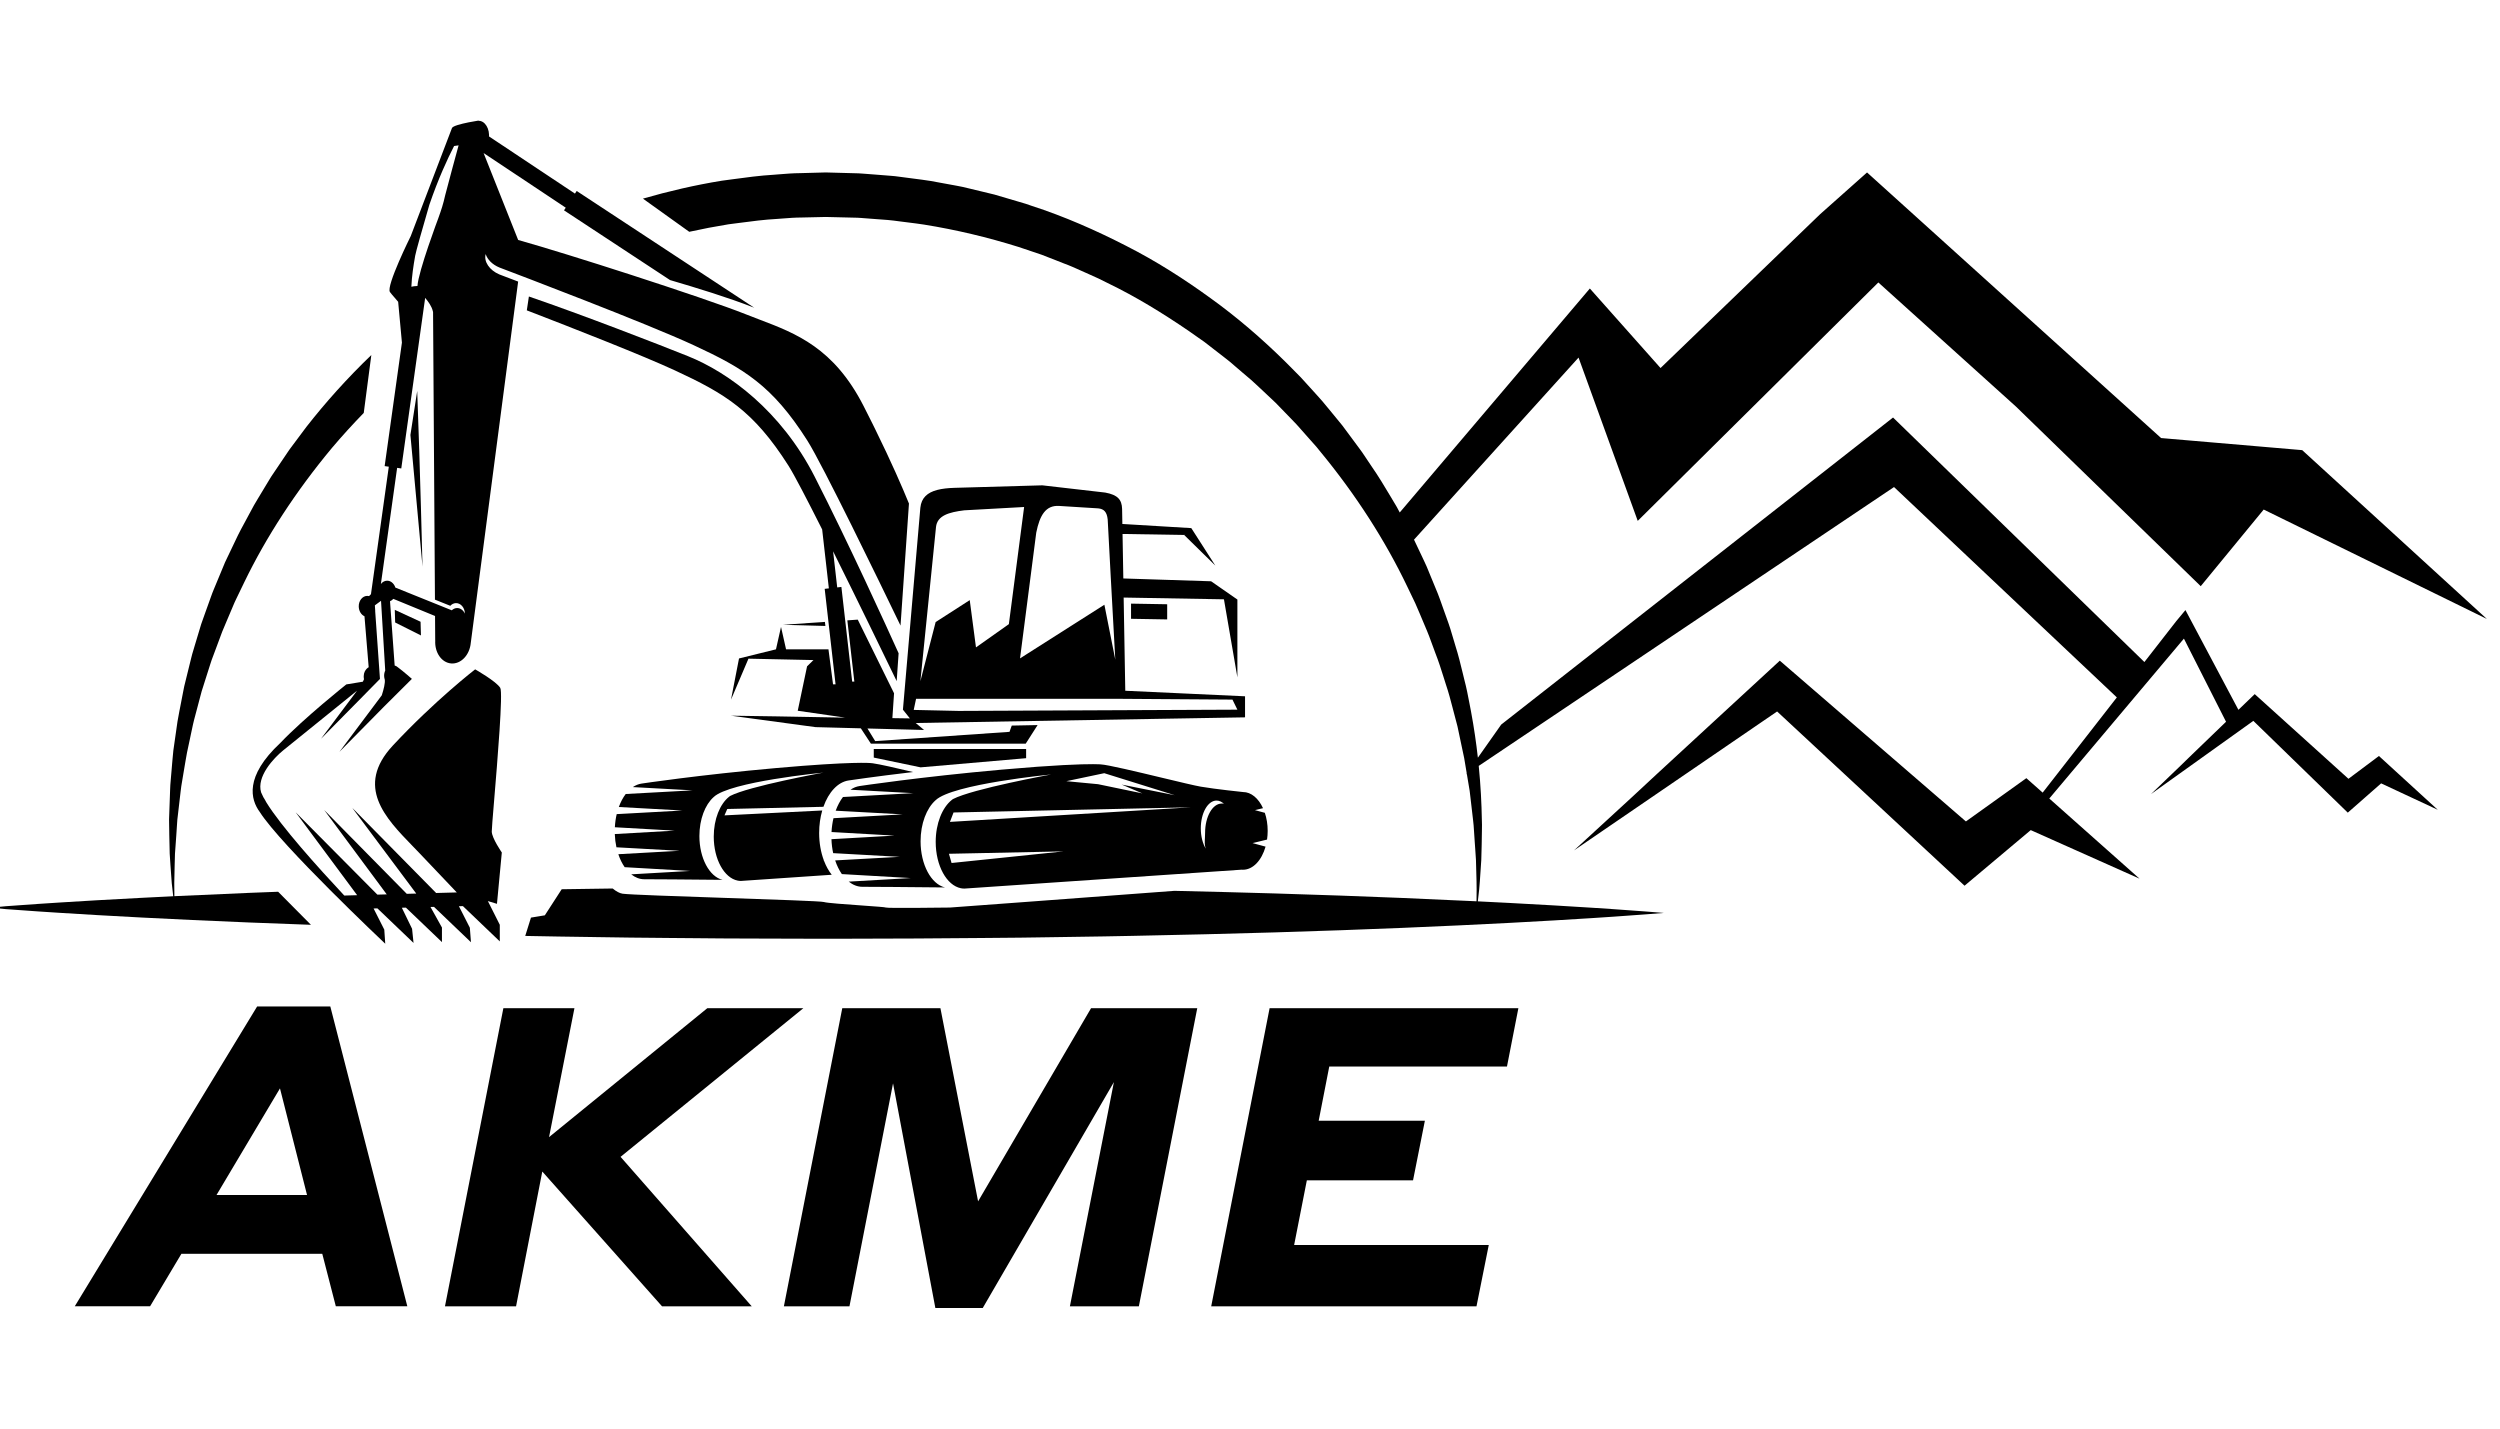 <svg viewBox="0 0 182 104" xmlns="http://www.w3.org/2000/svg">
	<path fill-rule="evenodd" clip-rule="evenodd" d="M30.759 41.248L29.878 31.666L30.373 28.459C30.578 33.896 30.759 41.248 30.759 41.248ZM30.688 39.975C30.733 40.774 30.759 41.248 30.759 41.248L30.688 39.975Z"/>
	<path fill-rule="evenodd" clip-rule="evenodd" d="M32.903 9.322C32.823 9.53 32.441 10.533 32.441 10.533L29.903 17.185C29.903 17.185 28.09 20.837 28.387 21.258C28.475 21.382 28.593 21.515 28.718 21.657C28.806 21.757 28.898 21.861 28.986 21.971L29.26 24.943L28.002 33.933L28.305 33.975L27.006 43.256L26.869 43.396C26.823 43.384 26.776 43.379 26.727 43.38C26.378 43.39 26.104 43.741 26.117 44.164C26.126 44.487 26.298 44.758 26.534 44.864L26.84 48.574C26.84 48.574 26.377 48.809 26.498 49.45L26.417 49.627L25.212 49.825C25.212 49.825 22.151 52.256 20.407 54.087C17.786 56.531 18.242 58.213 18.912 59.114C20.449 61.536 27.976 68.637 27.976 68.637L27.974 68.635L28.046 68.704L27.976 67.677L27.197 66.137L27.476 66.129L30.105 68.645L29.999 67.616L29.254 66.083L29.55 66.075L32.174 68.585V67.524L31.34 66.028L31.596 66.021L34.286 68.594L34.205 67.539L33.41 65.973L33.701 65.966L36.385 68.534V67.325L35.517 65.598L36.179 65.799L36.532 62.062C36.532 62.062 35.813 61.024 35.8 60.543C35.796 60.404 35.869 59.519 35.969 58.317C36.217 55.34 36.626 50.417 36.419 50.078C36.131 49.601 34.591 48.729 34.591 48.729C34.591 48.729 31.627 51.022 28.598 54.277C25.827 57.256 28.072 59.567 30.032 61.586C30.214 61.773 30.394 61.958 30.567 62.141C31.33 62.947 32.317 63.986 33.254 64.969L31.751 65.01L25.64 58.807L30.303 65.051L29.612 65.07L23.603 58.97L28.155 65.111L27.472 65.129L21.524 59.135L26.001 65.17L25.064 65.196C23.15 63.15 20.46 60.158 19.386 58.407C19.328 58.292 19.258 58.168 19.171 58.033C19.105 57.908 19.051 57.792 19.009 57.686C18.662 56.541 19.92 55.19 20.619 54.625L25.992 50.283L23.371 53.781L25.522 51.599L25.534 51.588L26.629 50.477V50.475L27.661 49.427L27.314 44.497C27.315 44.495 27.316 44.492 27.317 44.489L27.29 44.069L27.382 44.001L27.739 43.738L28.044 48.817C27.99 48.934 27.961 49.07 27.965 49.214C27.968 49.307 27.984 49.396 28.012 49.478C28.046 49.725 27.94 50.164 27.793 50.619L24.707 54.738L27.964 51.435L29.986 49.422C29.986 49.422 29.342 48.857 28.983 48.593C28.909 48.524 28.824 48.474 28.731 48.448L28.393 43.77C28.485 43.735 28.566 43.675 28.633 43.596L31.671 44.844L31.683 46.63H31.686C31.635 47.495 32.141 48.235 32.837 48.298C33.55 48.362 34.192 47.691 34.273 46.8L37.721 20.499C37.14 20.276 36.711 20.114 36.496 20.033L36.479 20.026C36.443 20.014 36.408 20 36.373 19.986C36.353 19.979 36.342 19.975 36.342 19.975L36.342 19.973C35.634 19.671 35.207 19.047 35.357 18.496C35.48 18.892 35.846 19.264 36.352 19.472V19.473C36.352 19.473 36.352 19.473 36.354 19.474L36.356 19.474C36.356 19.475 36.358 19.475 36.359 19.475C36.393 19.49 36.429 19.503 36.465 19.516C37.608 19.948 47.082 23.544 50.501 25.131C54.142 26.821 56.218 28.049 58.773 32.071C59.87 33.798 64.013 42.338 65.558 45.542L66.172 36.659C65.684 35.462 64.9 33.659 63.725 31.267C63.649 31.112 63.571 30.954 63.492 30.794L63.481 30.773C63.288 30.384 63.085 29.98 62.871 29.562C60.708 25.323 57.951 24.276 55.278 23.26L55.257 23.252C54.93 23.128 54.604 23.004 54.28 22.874C52.8 22.282 49.403 21.13 45.942 20.008C42.785 18.986 39.577 17.99 37.722 17.47L35.206 11.142L41.186 15.12L41.06 15.313L48.777 20.388C50.799 20.986 52.915 21.625 54.906 22.401L41.983 13.903L41.857 14.095L35.601 9.932C35.602 9.894 35.603 9.854 35.602 9.814C35.593 9.483 35.475 9.191 35.3 9.005C35.172 8.87 35.014 8.79 34.844 8.793L34.838 8.778C34.831 8.779 34.824 8.78 34.818 8.781C34.814 8.782 34.81 8.782 34.806 8.783C34.803 8.784 34.8 8.784 34.796 8.785C34.593 8.818 34.358 8.858 34.124 8.905C33.538 9.023 32.958 9.176 32.903 9.322ZM33.842 44.67C33.73 44.424 33.513 44.259 33.266 44.266C33.124 44.27 32.994 44.331 32.891 44.431L28.783 42.776C28.731 42.612 28.634 42.474 28.511 42.384C28.411 42.312 28.294 42.272 28.17 42.275C27.994 42.28 27.838 42.371 27.728 42.515L28.911 34.06L29.213 34.103L30.952 21.686C31.189 21.968 31.418 22.283 31.507 22.64C31.514 22.666 31.52 22.693 31.527 22.72L31.664 43.654L32.781 44.103C32.888 43.985 33.031 43.911 33.188 43.906C33.537 43.896 33.83 44.231 33.842 44.654V44.67ZM29.948 20.874C29.98 20.104 30.092 19.38 30.225 18.618C30.277 18.314 30.736 16.701 31.259 14.901L31.259 14.902C31.907 13.009 32.584 11.551 33.057 10.63L33.386 10.582C33.128 11.522 32.746 12.93 32.41 14.214C32.267 14.859 32.134 15.258 31.909 15.886C31.907 15.889 30.453 19.76 30.391 20.82C30.22 20.823 30.064 20.848 29.948 20.874Z"/>
	<path d="M118.763 66.281C119.136 66.308 119.467 66.332 119.755 66.352C120.649 66.423 121.126 66.461 121.126 66.461C121.126 66.461 120.649 66.498 119.755 66.569C119.475 66.588 119.155 66.612 118.796 66.638L118.791 66.638L118.79 66.638L118.789 66.638L118.787 66.639L118.784 66.639C117.997 66.697 117.023 66.768 115.881 66.839C114.212 66.947 112.186 67.065 109.862 67.188C107.537 67.31 104.915 67.432 102.054 67.551C101.318 67.579 100.566 67.608 99.799 67.637L97.591 67.722L96.04 67.772C94.987 67.807 93.912 67.842 92.816 67.878C89.538 67.973 86.081 68.062 82.505 68.13C81.081 68.162 79.638 68.183 78.179 68.204L78.177 68.204C77.805 68.21 77.433 68.215 77.059 68.221C76.492 68.229 75.924 68.237 75.353 68.246L74.283 68.261C73.353 68.269 72.418 68.278 71.479 68.286C68.308 68.322 65.094 68.33 61.874 68.338H61.872L61.861 68.338C61.273 68.339 60.684 68.341 60.096 68.342C58.188 68.337 56.281 68.331 54.381 68.325C53.159 68.325 51.939 68.313 50.725 68.301C50.052 68.294 49.381 68.288 48.712 68.284C48.271 68.279 47.831 68.275 47.391 68.271C46.896 68.266 46.401 68.262 45.908 68.257C44.977 68.243 44.052 68.23 43.132 68.217L43.121 68.216L43.119 68.216C41.472 68.193 39.845 68.17 38.24 68.136L38.241 68.122L38.654 66.802L39.664 66.635L40.891 64.737C41.634 64.726 42.381 64.715 43.132 64.704C43.62 64.698 44.113 64.69 44.605 64.683C44.858 64.896 45.108 65.029 45.324 65.062C45.792 65.131 49.311 65.25 52.784 65.367C56.324 65.487 59.816 65.605 59.986 65.668C60.176 65.737 61.583 65.837 62.775 65.921C63.688 65.986 64.476 66.042 64.495 66.069C64.538 66.13 69.156 66.069 69.156 66.069C69.156 66.069 79.047 65.342 85.497 64.853C88.014 64.909 90.462 64.975 92.816 65.043L94.091 65.085C95.285 65.124 96.452 65.162 97.591 65.199C99.133 65.258 100.624 65.315 102.054 65.37C103.981 65.45 105.798 65.531 107.491 65.614L107.493 65.356C107.494 65.176 107.496 64.977 107.498 64.758C107.5 64.384 107.487 63.954 107.473 63.469L107.473 63.469L107.473 63.468L107.473 63.467C107.465 63.197 107.456 62.911 107.45 62.608C107.438 62.366 107.419 62.109 107.399 61.841L107.399 61.838L107.399 61.837L107.399 61.837C107.385 61.648 107.37 61.454 107.358 61.257C107.342 61.016 107.326 60.768 107.309 60.512L107.303 60.43C107.289 60.2 107.274 59.965 107.242 59.725C107.179 59.188 107.114 58.621 107.045 58.028L106.992 57.578L106.785 56.339L106.734 56.374L106.78 56.309L106.758 56.178C106.704 55.858 106.649 55.531 106.594 55.197C106.524 54.867 106.453 54.53 106.38 54.187C106.336 53.978 106.292 53.768 106.247 53.555L106.121 52.959C106.115 52.931 106.109 52.902 106.103 52.874L106.033 52.607C105.986 52.429 105.939 52.249 105.891 52.068C105.842 51.888 105.795 51.705 105.747 51.52L105.747 51.519L105.747 51.519C105.604 50.968 105.457 50.404 105.265 49.841C105.216 49.686 105.167 49.531 105.118 49.375L105.118 49.374C104.927 48.765 104.731 48.142 104.486 47.522C104.442 47.402 104.398 47.281 104.353 47.16L104.282 46.968C104.204 46.757 104.126 46.545 104.047 46.331C103.95 46.074 103.842 45.819 103.732 45.562C103.671 45.419 103.61 45.275 103.55 45.13C103.488 44.985 103.427 44.84 103.366 44.693L103.366 44.692C103.257 44.431 103.147 44.168 103.028 43.908C102.834 43.504 102.638 43.096 102.44 42.684C100.862 39.387 98.728 36.035 96.081 32.832L95.836 32.529L95.575 32.236L95.454 32.1C95.321 31.95 95.187 31.799 95.053 31.648C94.969 31.553 94.885 31.457 94.8 31.361L94.799 31.36C94.536 31.06 94.272 30.759 93.984 30.476C93.837 30.324 93.689 30.172 93.54 30.019L93.524 30.002C93.306 29.777 93.086 29.552 92.867 29.325C92.621 29.087 92.37 28.854 92.118 28.619L92.118 28.619C91.973 28.485 91.829 28.35 91.685 28.214C91.615 28.149 91.545 28.084 91.476 28.018L91.475 28.018L91.475 28.017L91.473 28.016C91.346 27.896 91.218 27.775 91.085 27.66C90.877 27.483 90.669 27.306 90.459 27.129C90.251 26.95 90.043 26.771 89.833 26.592L89.519 26.323C89.453 26.266 89.384 26.213 89.314 26.16C89.274 26.129 89.234 26.098 89.194 26.066C88.922 25.856 88.65 25.645 88.377 25.433L87.876 25.044C87.734 24.927 87.582 24.822 87.429 24.717L87.429 24.717C87.351 24.663 87.273 24.609 87.196 24.554C87.008 24.422 86.82 24.289 86.631 24.157L86.507 24.07C84.649 22.805 82.701 21.601 80.621 20.598C80.201 20.374 79.766 20.18 79.329 19.986C79.236 19.944 79.143 19.903 79.05 19.861C78.924 19.806 78.798 19.749 78.672 19.692C78.269 19.511 77.865 19.328 77.447 19.177C77.243 19.098 77.04 19.017 76.836 18.936C76.497 18.802 76.158 18.668 75.816 18.539C75.405 18.401 74.993 18.262 74.581 18.123L74.15 17.978C71.909 17.276 69.604 16.725 67.259 16.349C66.885 16.29 66.507 16.244 66.13 16.197L66.13 16.197C65.918 16.171 65.705 16.145 65.493 16.116L65.051 16.059C64.903 16.04 64.756 16.021 64.61 16.013L63.736 15.948L62.861 15.881C62.808 15.877 62.756 15.873 62.703 15.868C62.611 15.861 62.518 15.853 62.419 15.851L60.109 15.795L58.361 15.835C57.89 15.836 57.42 15.872 56.951 15.909C56.827 15.919 56.703 15.928 56.578 15.937C55.644 15.987 54.718 16.109 53.794 16.231C53.541 16.264 53.288 16.297 53.035 16.329C52.075 16.484 51.122 16.667 50.177 16.875C48.92 15.971 47.704 15.102 46.805 14.46C48.683 13.918 50.6 13.472 52.546 13.156C52.796 13.123 53.046 13.089 53.297 13.055C54.306 12.918 55.316 12.78 56.335 12.721C56.464 12.711 56.594 12.701 56.723 12.69C57.228 12.649 57.734 12.609 58.241 12.605L59.913 12.559L60.032 12.556L60.092 12.555L60.191 12.556L62.501 12.619C62.599 12.621 62.703 12.63 62.807 12.639C62.865 12.643 62.924 12.648 62.981 12.652L63.949 12.727L64.916 12.804C65.078 12.814 65.236 12.835 65.394 12.856L65.867 12.918C66.083 12.948 66.299 12.975 66.515 13.003C66.929 13.056 67.343 13.109 67.755 13.175C68.059 13.231 68.362 13.287 68.666 13.342C68.986 13.401 69.306 13.46 69.626 13.518C69.918 13.566 70.204 13.635 70.49 13.705L70.555 13.72L71.477 13.942L72.397 14.165L73.304 14.432C73.606 14.521 73.908 14.611 74.21 14.699L74.662 14.833C74.756 14.863 74.85 14.896 74.943 14.929C74.998 14.948 75.052 14.967 75.107 14.986C77.496 15.758 79.781 16.77 81.969 17.89C84.163 19.003 86.216 20.317 88.147 21.721C90.086 23.115 91.865 24.66 93.504 26.268C93.641 26.406 93.779 26.543 93.916 26.68C94.184 26.948 94.45 27.214 94.71 27.484C95.01 27.814 95.308 28.143 95.605 28.47L95.848 28.738C96.141 29.048 96.41 29.377 96.678 29.704C96.763 29.807 96.847 29.91 96.932 30.012C97.003 30.098 97.074 30.185 97.145 30.271L97.145 30.271C97.249 30.398 97.353 30.525 97.457 30.652L97.718 30.971L97.963 31.3L98.932 32.608C98.96 32.646 98.988 32.683 99.016 32.721C99.068 32.791 99.12 32.861 99.169 32.933L99.549 33.499L99.549 33.5C99.646 33.644 99.742 33.788 99.838 33.931C100.351 34.667 100.805 35.429 101.253 36.179C101.334 36.315 101.415 36.452 101.496 36.587C101.519 36.626 101.542 36.664 101.566 36.703C101.608 36.774 101.651 36.845 101.692 36.917L101.901 37.309L115.741 21.003L120.887 26.793L132.507 15.592L135.921 12.555L157.327 31.89L167.601 32.77L181.043 45.059L164.797 37.095L160.213 42.674L146.762 29.599L136.743 20.563L119.227 37.92L114.918 26.032L102.94 39.287L103.204 39.844C103.321 40.091 103.438 40.338 103.554 40.582C103.573 40.624 103.593 40.666 103.613 40.708C103.63 40.743 103.647 40.779 103.664 40.814C103.731 40.955 103.799 41.096 103.859 41.239C103.901 41.341 103.943 41.443 103.985 41.544L103.986 41.547L103.993 41.563C104.039 41.677 104.086 41.789 104.132 41.902C104.313 42.341 104.492 42.776 104.669 43.206C104.78 43.487 104.88 43.771 104.979 44.052L104.979 44.053C105.032 44.204 105.085 44.354 105.139 44.503C105.192 44.654 105.246 44.803 105.3 44.953C105.399 45.227 105.497 45.499 105.583 45.773C105.68 46.098 105.776 46.42 105.872 46.739L105.959 47.032C106.171 47.696 106.331 48.359 106.488 49.006C106.526 49.163 106.563 49.318 106.601 49.472C106.76 50.066 106.872 50.658 106.982 51.235C107.018 51.425 107.054 51.614 107.091 51.8C107.309 52.975 107.471 54.098 107.589 55.16L109.288 52.749L137.814 30.395L156.112 48.196L158.435 45.214L159.1 44.414L162.957 51.675L164.144 50.532L170.968 56.696L173.186 55.036L177.471 58.954L173.346 57.029L170.919 59.161L164.044 52.479L156.596 57.807L158.719 55.767L159.601 54.91L162.056 52.544L158.989 46.491L149.188 58.132L155.758 63.968L147.838 60.432L143.019 64.48L129.374 51.795L114.587 61.91L118.802 58.037L120.553 56.41L129.57 48.097L143.118 59.801L147.519 56.65L148.706 57.703L154.106 50.771L137.885 35.457L107.652 55.757C107.794 57.193 107.859 58.51 107.879 59.688C107.893 59.931 107.888 60.168 107.884 60.399L107.883 60.488C107.879 60.698 107.876 60.903 107.873 61.102L107.871 61.243C107.87 61.316 107.868 61.388 107.867 61.46C107.866 61.522 107.864 61.583 107.863 61.644C107.857 61.983 107.851 62.305 107.837 62.616C107.815 62.922 107.796 63.211 107.779 63.483L107.779 63.483V63.483C107.747 63.963 107.72 64.391 107.683 64.763C107.646 65.093 107.614 65.377 107.586 65.618C108.372 65.657 109.133 65.695 109.862 65.733C112.186 65.856 114.212 65.974 115.881 66.082C117.009 66.152 117.974 66.223 118.757 66.28L118.757 66.28L118.761 66.281L118.763 66.281Z"/>
	<path d="M12.694 65.242C14.389 65.161 16.207 65.08 18.137 65.001C18.827 64.973 19.531 64.946 20.248 64.919L22.636 67.326C21.081 67.271 19.579 67.215 18.137 67.157C15.276 67.039 12.654 66.918 10.329 66.797C8.005 66.676 5.979 66.559 4.31 66.452C3.181 66.383 2.216 66.313 1.433 66.256C1.059 66.229 0.725 66.205 0.436 66.185C-0.458 66.116 -0.337 66.054 -0.337 66.054C-0.337 66.054 -0.458 66.042 0.436 65.972C0.726 65.952 1.059 65.928 1.435 65.901L1.436 65.901L1.438 65.9L1.44 65.9L1.44 65.9L1.445 65.9L1.445 65.9L1.448 65.9L1.449 65.9L1.449 65.9L1.45 65.9L1.453 65.899L1.456 65.899L1.458 65.899L1.459 65.899C2.238 65.843 3.194 65.773 4.31 65.705C5.979 65.598 8.005 65.482 10.329 65.361C11.06 65.323 11.823 65.285 12.611 65.247L12.503 64.288C12.468 63.899 12.439 63.452 12.406 62.942C12.39 62.691 12.373 62.426 12.354 62.145C12.35 61.981 12.347 61.813 12.343 61.64C12.337 61.368 12.331 61.085 12.324 60.791L12.321 60.559C12.318 60.391 12.316 60.22 12.313 60.045C12.312 59.976 12.311 59.907 12.31 59.837L12.31 59.836L12.31 59.836C12.31 59.776 12.309 59.716 12.308 59.656L12.311 59.564C12.315 59.461 12.318 59.358 12.322 59.253C12.334 58.905 12.347 58.546 12.36 58.175L12.383 57.527C12.386 57.286 12.407 57.043 12.429 56.795L12.429 56.795C12.435 56.731 12.44 56.667 12.445 56.603C12.46 56.433 12.475 56.26 12.49 56.085C12.502 55.938 12.515 55.79 12.527 55.64C12.539 55.524 12.548 55.407 12.558 55.288L12.558 55.288C12.575 55.073 12.593 54.855 12.62 54.636L12.768 53.599L12.845 53.062L12.845 53.061L12.845 53.061L12.845 53.057C12.87 52.88 12.896 52.702 12.922 52.522C12.958 52.284 13.005 52.046 13.053 51.805C13.079 51.676 13.104 51.547 13.129 51.417C13.201 51.042 13.275 50.661 13.35 50.275L13.36 50.228C13.376 50.147 13.392 50.065 13.408 49.983C13.417 49.945 13.427 49.906 13.436 49.867C13.45 49.81 13.465 49.752 13.479 49.693L13.485 49.668C13.531 49.482 13.577 49.295 13.623 49.107L13.919 47.907C13.962 47.715 14.019 47.527 14.076 47.338L14.088 47.299L14.133 47.147C14.179 46.994 14.225 46.84 14.271 46.686C14.341 46.454 14.411 46.22 14.482 45.984L14.647 45.436C14.742 45.16 14.841 44.884 14.942 44.605C14.993 44.463 15.045 44.32 15.096 44.176L15.326 43.535C15.337 43.505 15.348 43.475 15.358 43.446C15.425 43.26 15.491 43.073 15.571 42.891L16.109 41.596C16.199 41.378 16.291 41.159 16.382 40.938L16.495 40.701L16.495 40.7C16.561 40.563 16.626 40.426 16.692 40.288C16.877 39.901 17.063 39.51 17.252 39.115L17.253 39.113L17.322 38.969C17.463 38.682 17.617 38.398 17.772 38.113L17.772 38.113C17.855 37.961 17.938 37.807 18.02 37.653C18.092 37.521 18.164 37.387 18.235 37.253C18.401 36.942 18.568 36.629 18.759 36.327C18.956 36 19.155 35.67 19.355 35.338L19.557 35.004C19.582 34.964 19.607 34.923 19.631 34.882C19.674 34.812 19.717 34.741 19.761 34.672L19.98 34.347C20.051 34.241 20.122 34.136 20.194 34.03L20.421 33.693C20.569 33.474 20.717 33.254 20.866 33.034C20.893 32.995 20.919 32.955 20.945 32.916C20.993 32.845 21.041 32.773 21.091 32.704L21.331 32.382C21.652 31.953 21.975 31.52 22.3 31.084C23.71 29.281 25.29 27.519 27.033 25.847L26.481 30.061C25.672 30.893 24.9 31.741 24.171 32.603C21.523 35.782 19.374 39.102 17.79 42.373C17.593 42.782 17.397 43.188 17.203 43.589C17.117 43.759 17.043 43.934 16.969 44.109C16.957 44.138 16.945 44.166 16.933 44.195C16.847 44.397 16.762 44.599 16.677 44.8C16.616 44.945 16.554 45.089 16.493 45.233C16.385 45.486 16.277 45.739 16.175 45.99C16.026 46.39 15.88 46.784 15.735 47.173L15.612 47.502C15.581 47.586 15.549 47.67 15.518 47.754L15.512 47.77C15.441 47.956 15.371 48.142 15.315 48.331C15.192 48.717 15.071 49.098 14.951 49.474C14.892 49.662 14.832 49.848 14.774 50.034C14.744 50.126 14.714 50.219 14.685 50.311L14.611 50.59C14.568 50.751 14.526 50.911 14.483 51.07L14.483 51.072C14.428 51.278 14.374 51.482 14.321 51.684C14.289 51.812 14.254 51.939 14.22 52.066C14.158 52.295 14.097 52.521 14.048 52.748C13.991 53.013 13.936 53.275 13.881 53.533L13.828 53.787C13.784 53.992 13.741 54.195 13.698 54.395L13.614 54.79C13.57 55.002 13.535 55.212 13.502 55.42C13.483 55.535 13.464 55.65 13.444 55.763C13.424 55.881 13.405 55.998 13.385 56.114L13.385 56.116L13.385 56.117L13.385 56.117L13.385 56.117L13.384 56.119L13.384 56.119C13.351 56.315 13.319 56.508 13.287 56.699C13.277 56.761 13.267 56.823 13.256 56.885C13.215 57.126 13.175 57.364 13.152 57.597C13.084 58.185 13.019 58.745 12.957 59.277C12.946 59.369 12.935 59.46 12.925 59.55L12.924 59.553L12.924 59.554L12.911 59.672C12.902 59.803 12.893 59.932 12.884 60.06C12.874 60.221 12.863 60.379 12.853 60.533L12.835 60.804C12.816 61.076 12.797 61.339 12.779 61.592L12.777 61.616C12.764 61.801 12.751 61.98 12.738 62.154C12.731 62.447 12.723 62.727 12.715 62.992C12.701 63.473 12.688 63.904 12.687 64.277C12.688 64.521 12.69 64.741 12.692 64.936L12.694 65.242Z"/>
	<path d="M49.475 61.938L44.876 61.683C44.81 61.378 44.769 61.055 44.757 60.719L49.112 60.471L44.762 60.224C44.779 59.89 44.825 59.569 44.896 59.268L49.678 59.005L45.05 58.75C45.182 58.387 45.352 58.066 45.553 57.803L50.418 57.538L46.071 57.3C46.271 57.165 46.486 57.076 46.711 57.044C46.711 57.044 50.941 56.407 56.516 55.913C62.092 55.418 63.37 55.55 63.37 55.55C63.413 55.552 63.469 55.558 63.537 55.567C64.05 55.638 65.229 55.908 66.472 56.204C63.609 56.542 61.789 56.816 61.789 56.816V56.816C60.999 56.927 60.32 57.671 59.945 58.735L52.945 58.894L52.742 59.359L59.859 59.003C59.715 59.501 59.634 60.056 59.634 60.643C59.634 61.373 59.759 62.055 59.976 62.636V62.683L59.994 62.682C60.142 63.066 60.331 63.405 60.55 63.682L54.11 64.121C54.055 64.128 54 64.133 53.945 64.133C53.862 64.133 53.781 64.124 53.702 64.108C52.721 63.913 51.961 62.554 51.961 60.905C51.961 59.634 52.414 58.535 53.07 58.009L53.15 57.948C54.513 57.234 59.943 56.246 59.943 56.246C59.943 56.246 53.109 56.905 51.952 58.029C51.335 58.576 50.916 59.64 50.916 60.864C50.916 62.478 51.645 63.816 52.596 64.053C50.724 64.025 46.898 64.009 46.898 64.009C46.559 64.009 46.237 63.88 45.952 63.651L50.244 63.405L45.477 63.131C45.29 62.863 45.133 62.544 45.014 62.186L49.475 61.938Z"/>
	<path fill-rule="evenodd" clip-rule="evenodd" d="M62.588 57.222V57.222C62.351 57.255 62.125 57.349 61.914 57.492L66.494 57.742L61.368 58.022C61.157 58.299 60.977 58.637 60.838 59.019L65.714 59.287L60.676 59.565C60.602 59.881 60.553 60.22 60.535 60.572L65.117 60.832L60.53 61.093C60.542 61.447 60.585 61.788 60.655 62.109L65.499 62.378L60.8 62.638C60.926 63.015 61.092 63.352 61.287 63.634L66.31 63.923L61.788 64.182C62.089 64.423 62.427 64.559 62.785 64.559C62.785 64.559 66.816 64.577 68.788 64.606C67.785 64.356 67.018 62.947 67.018 61.246C67.018 59.957 67.459 58.836 68.109 58.259C69.329 57.075 76.528 56.381 76.528 56.381C76.528 56.381 70.807 57.423 69.372 58.174L69.287 58.239C68.595 58.792 68.119 59.95 68.119 61.289C68.119 63.026 68.92 64.459 69.953 64.664C70.036 64.68 70.122 64.689 70.209 64.689C70.267 64.689 70.325 64.685 70.383 64.677L75.265 64.344L75.44 64.332L90.388 63.313C90.421 63.315 90.456 63.317 90.489 63.317C91.222 63.317 91.853 62.626 92.133 61.635L91.186 61.378L92.241 61.121C92.271 60.917 92.287 60.706 92.287 60.488C92.287 60.014 92.212 59.566 92.08 59.173L91.36 58.978L91.947 58.835C91.621 58.123 91.09 57.66 90.489 57.66C90.489 57.66 88.488 57.453 87.418 57.269C86.996 57.197 85.88 56.929 84.639 56.631L84.638 56.631C82.777 56.184 80.637 55.671 80.138 55.648C80.138 55.648 79.989 55.632 79.575 55.631C78.743 55.628 76.84 55.682 72.918 56.03C67.044 56.551 62.588 57.222 62.588 57.222ZM80.39 56.288L85.521 57.89L81.658 57.117L83.166 57.76L79.938 57.089L77.629 56.87L80.39 56.288ZM69.156 59.834L69.418 59.148L86.714 58.772L69.156 59.834ZM88.565 58.281C88.769 58.281 88.96 58.375 89.125 58.539L89.112 58.532L89.101 58.526C89.065 58.507 89.051 58.5 89.036 58.497C89.027 58.496 89.017 58.496 89.002 58.497C88.993 58.498 88.982 58.498 88.968 58.499C88.964 58.499 88.96 58.499 88.955 58.499C88.95 58.499 88.945 58.499 88.939 58.499C88.272 58.499 87.731 59.453 87.731 60.63C87.731 60.759 87.724 60.881 87.718 60.998C87.701 61.285 87.687 61.539 87.781 61.782C87.558 61.413 87.418 60.888 87.418 60.305C87.418 59.187 87.931 58.281 88.565 58.281ZM69.274 62.826L69.082 62.155L77.422 61.981L69.274 62.826Z"/>
	<path d="M74.702 54.529V55.196L67.018 55.863L63.61 55.152V54.529H74.702Z"/>
	<path d="M30.617 45.263L28.741 44.397L28.767 45.317L30.645 46.26L30.617 45.263Z"/>
	<path d="M60.052 45.275L56.989 45.484L60.09 45.57L60.052 45.275Z"/>
	<path d="M84.971 43.99V45.094L82.34 45.048V43.944L84.971 43.99Z"/>
	<path fill-rule="evenodd" clip-rule="evenodd" d="M38.352 22.594C41.76 23.908 46.826 25.894 49.13 26.964C52.771 28.654 54.847 29.883 57.402 33.904C57.815 34.554 58.751 36.353 59.853 38.543L60.341 42.833L60.037 42.868L60.829 49.821H60.645L60.312 47.271H57.225L56.858 45.64L56.491 47.271L53.8 47.936L53.217 50.934L54.488 47.951L59.221 48.053L58.755 48.508L58.075 51.743L61.538 52.244L56.491 52.151H56.491L53.217 52.102L59.367 52.935L62.669 53.022L63.401 54.139H74.672L75.537 52.785L73.655 52.822L73.492 53.278L63.714 53.953L63.151 53.034L67.274 53.142L66.663 52.634L90.639 52.223V50.69L81.921 50.287L81.92 50.265L81.802 43.502L89.103 43.63L90.082 49.311V43.647L88.168 42.317L81.778 42.112L81.721 38.873L86.207 38.946L88.476 41.174L86.727 38.447L81.708 38.145L81.689 37.051C81.669 36.377 81.374 36.028 80.461 35.859L75.882 35.332L69.504 35.514C68.521 35.542 67.793 35.699 67.381 36.109C67.167 36.321 67.038 36.601 67.001 36.967L65.733 51.664L66.24 52.299L64.965 52.28L65.087 50.471L62.445 45.109L61.687 45.162L62.196 49.623H62.038L61.253 42.729L60.949 42.764L60.65 40.135C62.422 43.692 64.387 47.742 65.278 49.585L65.419 47.558C64.546 45.624 61.775 39.537 59.3 34.686C56.866 29.917 53.047 27.113 50.075 25.925C47.83 25.026 42.467 22.943 38.503 21.585L38.352 22.594ZM66.689 50.875L81.605 50.872L81.605 50.874L89.723 50.931L90.082 51.664L69.788 51.755L66.519 51.682L66.689 50.875ZM68.142 38.359C68.237 37.528 69.087 37.289 70.198 37.151L74.556 36.91L73.445 45.438L71.051 47.13L70.597 43.689L68.115 45.286L67.004 49.592L68.142 38.359ZM77.1 36.832H77.103L79.944 37.009C80.373 37.048 80.583 37.277 80.64 37.817L80.858 41.924L81.193 48.023L80.399 44.025L74.258 47.931L75.439 38.776C75.696 37.499 76.134 36.773 77.1 36.832Z"/>
	<path fill-rule="evenodd" clip-rule="evenodd" d="M23.462 91.278L24.448 95.098H29.653L24.047 73.273H18.718L5.443 95.098H10.926L13.205 91.278H23.462ZM22.353 86.998H15.761L20.382 79.234L22.353 86.998Z"/>
	<path d="M32.394 95.1L36.645 73.397H41.819L39.971 82.782L51.492 73.397H58.484L45.177 84.218L54.726 95.1H48.196L39.479 85.288L37.569 95.1H32.394Z"/>
	<path d="M71.205 87.458L68.463 73.397H61.317L57.067 95.1H61.841L65.013 78.869L68.094 95.222H71.544L81.092 78.777L77.889 95.1H82.909L87.16 73.397H79.429L71.205 87.458Z"/>
	<path d="M88.176 95.1L92.427 73.397H110.538L109.707 77.646H96.77L96 81.59H103.731L102.869 85.93H95.138L94.213 90.637H108.382L107.489 95.1H88.176Z"/>
</svg>
